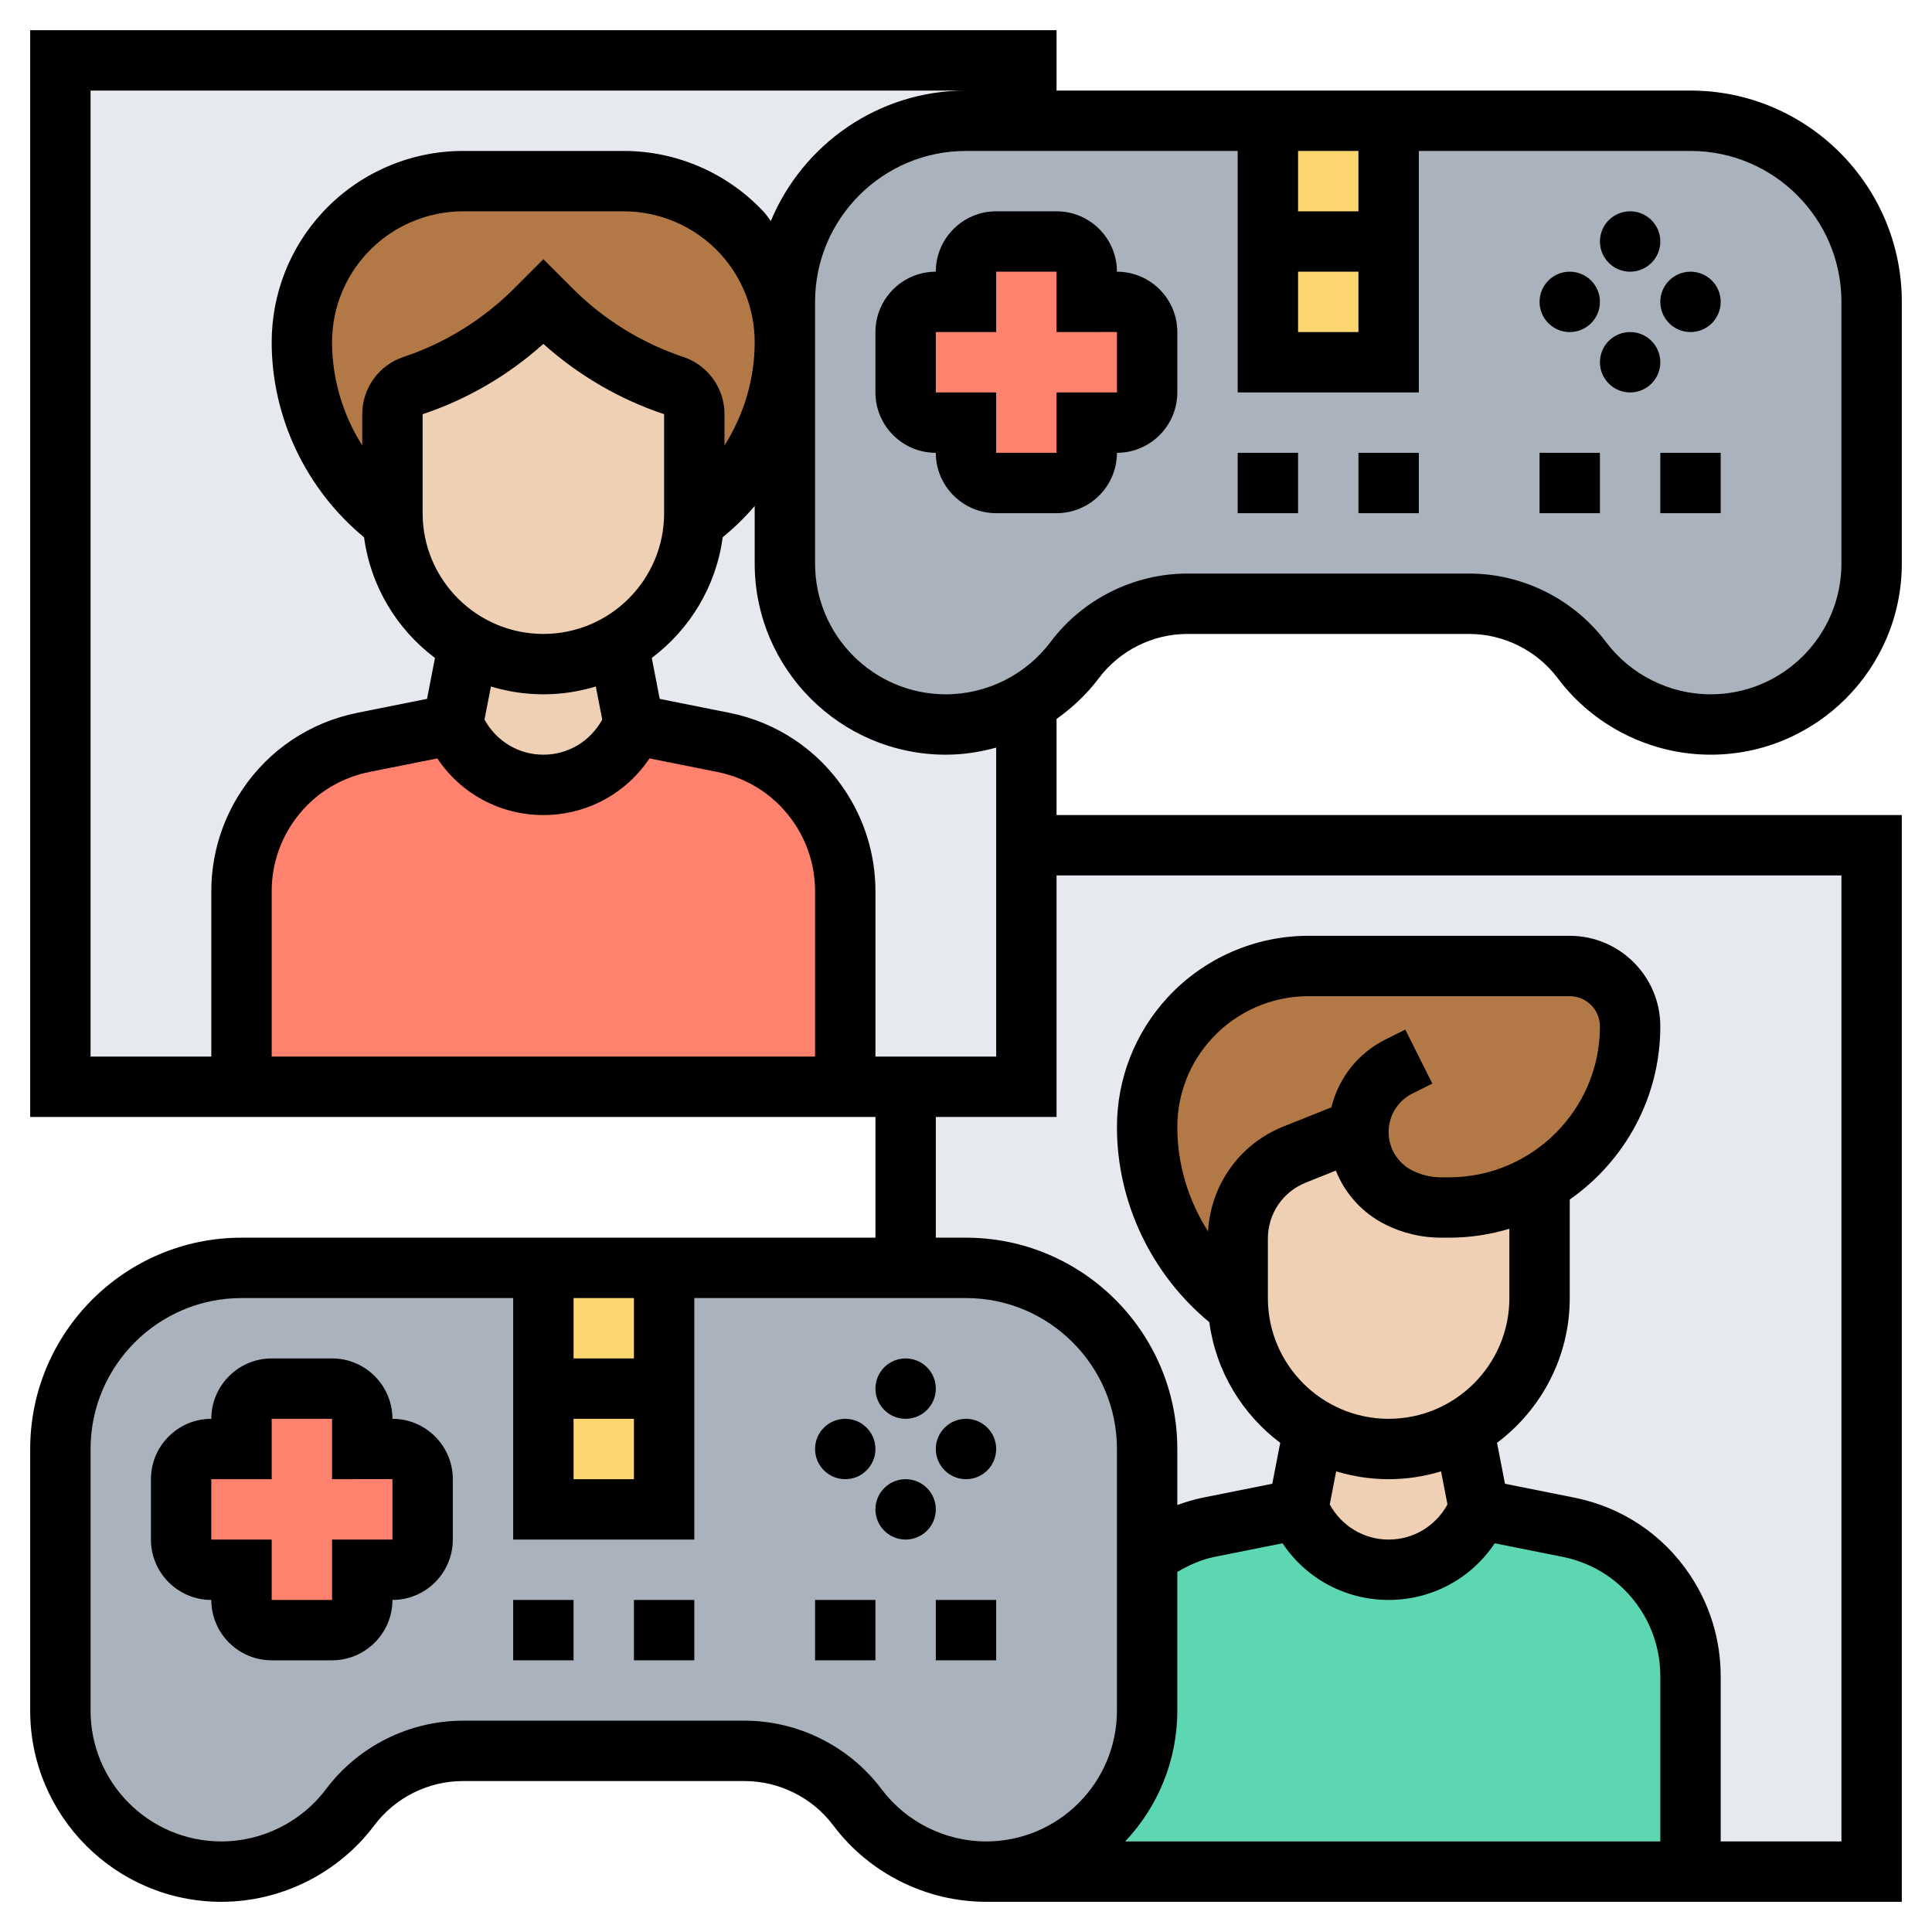 <svg id="_x33_0" enable-background="new 0 0 64 64" height="512" viewBox="0 0 64 64" width="512" xmlns="http://www.w3.org/2000/svg"><g><g><g><path d="m2 2h32v34h-32z" fill="#e6e9ed"/></g><g><path d="m30 28h32v34h-32z" fill="#e6e9ed"/></g><g><path d="m26 11.34c0 2.31-1.08 4.48-2.92 5.88l-.09.07h-.01c.02-.09.02-.19.02-.29v-3.28c0-.43-.28-.81-.68-.95-1.53-.51-2.91-1.36-4.05-2.5l-.27-.27-.27.27c-1.14 1.14-2.52 1.99-4.05 2.5-.4.14-.68.52-.68.95v3.28c0 .1 0 .2.02.29h-.01l-.09-.07c-.92-.7-1.65-1.59-2.15-2.6-.5-1-.77-2.12-.77-3.28 0-1.34.51-2.64 1.41-3.62 1.02-1.1 2.44-1.72 3.93-1.72h5.32c1.49 0 2.91.62 3.93 1.72.9.98 1.41 2.28 1.41 3.62z" fill="#b27946"/></g><g><path d="m28 29.52v6.48h-20v-6.48c0-.99.29-1.96.84-2.79.74-1.11 1.89-1.88 3.2-2.14l2.96-.59.11.21c.54 1.1 1.66 1.79 2.89 1.79s2.35-.69 2.89-1.79l.11-.21 2.96.59c1.31.26 2.46 1.03 3.2 2.14.55.83.84 1.8.84 2.79z" fill="#ff826e"/></g><g><path d="m40.92 43.22c-1.84-1.4-2.92-3.57-2.92-5.88 0-1.34.51-2.64 1.41-3.62 1.02-1.1 2.44-1.72 3.93-1.72h8.66c1.1 0 2 .9 2 2 0 1.66-.67 3.16-1.76 4.24-.37.37-.78.69-1.24.96-.88.51-1.9.8-3 .8h-.26c-.49 0-.97-.11-1.4-.33-.82-.41-1.34-1.25-1.34-2.17 0-.03 0-.07.01-.1h-.01l-2.11.85c-1.14.45-1.89 1.55-1.89 2.78v1.97c0 .1 0 .2.02.29h-.01z" fill="#b27946"/></g><g><path d="m56 55.52v6.48h-23.33c2.94 0 5.33-2.39 5.33-5.33v-5.16c.6-.45 1.29-.77 2.04-.92l2.96-.59.11.21c.54 1.1 1.66 1.79 2.89 1.79s2.35-.69 2.89-1.79l.11-.21 2.96.59c1.31.26 2.46 1.03 3.2 2.14.55.83.84 1.8.84 2.79z" fill="#5cd6b3"/></g><g><path d="m15.52 21.34 2.48.66c.9 0 1.75-.24 2.48-.66l.52 2.66-.11.21c-.54 1.1-1.66 1.79-2.89 1.79s-2.35-.69-2.89-1.79l-.11-.21z" fill="#f0d0b4"/></g><g><path d="m23 13.72v3.28c0 .1 0 .2-.02.29-.09 1.74-1.07 3.23-2.5 4.05-.73.42-1.58.66-2.48.66l-2.48-.66c-.39-.22-.75-.49-1.06-.8-.84-.85-1.38-1.98-1.44-3.25-.02-.09-.02-.19-.02-.29v-3.28c0-.43.28-.81.68-.95 1.53-.51 2.91-1.36 4.05-2.5l.27-.27.27.27c1.14 1.14 2.52 1.99 4.05 2.5.4.14.68.52.68.95z" fill="#f0d0b4"/></g><g><path d="m43.52 47.34c.73.42 1.58.66 2.48.66s1.75-.24 2.48-.66l.52 2.66-.11.21c-.54 1.1-1.66 1.79-2.89 1.79s-2.35-.69-2.89-1.79l-.11-.21z" fill="#f0d0b4"/></g><g><path d="m45 37.5c0 .92.52 1.76 1.34 2.17.43.22.91.33 1.4.33h.26c1.1 0 2.12-.29 3-.8v3.8c0 1.38-.56 2.63-1.46 3.54-.31.31-.67.58-1.06.8-.73.42-1.58.66-2.48.66s-1.75-.24-2.48-.66c-1.43-.82-2.41-2.31-2.5-4.05-.02-.09-.02-.19-.02-.29v-1.97c0-1.23.75-2.33 1.89-2.78l2.11-.85h.01c-.01.03-.01.07-.01.1z" fill="#f0d0b4"/></g><g><path d="m56 4h-24c-3.31 0-6 2.69-6 6v1.34 7.33c0 1.47.6 2.8 1.56 3.77.97.96 2.3 1.56 3.77 1.56.95 0 1.86-.25 2.66-.72.62-.35 1.17-.83 1.61-1.41.88-1.18 2.26-1.87 3.73-1.87h9.34c1.47 0 2.85.69 3.73 1.87 1.01 1.34 2.59 2.13 4.27 2.13 2.94 0 5.33-2.39 5.33-5.33v-8.67c0-3.31-2.69-6-6-6z" fill="#aab2bd"/></g><g><path d="m32 42h-24c-3.31 0-6 2.69-6 6v1.34 7.33c0 1.47.6 2.8 1.56 3.77.97.96 2.3 1.56 3.77 1.56.95 0 1.86-.25 2.66-.72.62-.35 1.17-.83 1.61-1.41.88-1.18 2.26-1.87 3.73-1.87h9.34c1.47 0 2.85.69 3.73 1.87 1.01 1.34 2.59 2.13 4.27 2.13 2.94 0 5.33-2.39 5.33-5.33v-8.67c0-3.31-2.69-6-6-6z" fill="#aab2bd"/></g><g><path d="m38 11v2c0 .55-.45 1-1 1h-1v1c0 .55-.45 1-1 1h-2c-.55 0-1-.45-1-1v-1h-1c-.55 0-1-.45-1-1v-2c0-.55.45-1 1-1h1v-1c0-.55.45-1 1-1h2c.55 0 1 .45 1 1v1h1c.55 0 1 .45 1 1z" fill="#ff826e"/></g><g><path d="m42 8h4v4h-4z" fill="#fcd770"/></g><g><path d="m42 4h4v4h-4z" fill="#fcd770"/></g><g><path d="m18 46h4v4h-4z" fill="#fcd770"/></g><g><path d="m18 42h4v4h-4z" fill="#fcd770"/></g><g><path d="m14 49v2c0 .55-.45 1-1 1h-1v1c0 .55-.45 1-1 1h-2c-.55 0-1-.45-1-1v-1h-1c-.55 0-1-.45-1-1v-2c0-.55.45-1 1-1h1v-1c0-.55.45-1 1-1h2c.55 0 1 .45 1 1v1h1c.55 0 1 .45 1 1z" fill="#ff826e"/></g></g><g><path d="m13 47c0-1.103-.897-2-2-2h-2c-1.103 0-2 .897-2 2-1.103 0-2 .897-2 2v2c0 1.103.897 2 2 2 0 1.103.897 2 2 2h2c1.103 0 2-.897 2-2 1.103 0 2-.897 2-2v-2c0-1.103-.897-2-2-2zm0 4h-2v2h-2v-2h-2v-2h2v-2h2v2l2-.002z"/><path d="m17 53h2v2h-2z"/><path d="m21 53h2v2h-2z"/><path d="m27 53h2v2h-2z"/><path d="m31 53h2v2h-2z"/><circle cx="30" cy="46" r="1"/><circle cx="30" cy="50" r="1"/><circle cx="28" cy="48" r="1"/><circle cx="32" cy="48" r="1"/><path d="m37 9c0-1.103-.897-2-2-2h-2c-1.103 0-2 .897-2 2-1.103 0-2 .897-2 2v2c0 1.103.897 2 2 2 0 1.103.897 2 2 2h2c1.103 0 2-.897 2-2 1.103 0 2-.897 2-2v-2c0-1.103-.897-2-2-2zm0 4h-2v2h-2v-2h-2v-2h2v-2h2v2l2-.002z"/><path d="m36.399 22.467c.69-.919 1.787-1.467 2.934-1.467h9.334c1.147 0 2.244.548 2.934 1.466 1.188 1.587 3.083 2.534 5.066 2.534 3.492 0 6.333-2.841 6.333-6.333v-8.667c0-3.859-3.141-7-7-7h-21v-2h-34v36h28v4h-21c-3.859 0-7 3.141-7 7v8.667c0 3.492 2.841 6.333 6.333 6.333 1.983 0 3.878-.947 5.066-2.533.69-.919 1.787-1.467 2.934-1.467h9.334c1.147 0 2.244.548 2.934 1.466 1.188 1.587 3.083 2.534 5.066 2.534h30.333v-36h-28v-3.184c.527-.375 1.005-.823 1.399-1.349zm24.601-12.467v8.667c0 2.39-1.943 4.333-4.333 4.333-1.357 0-2.653-.648-3.467-1.734-1.065-1.419-2.76-2.266-4.533-2.266h-9.334c-1.773 0-3.468.847-4.533 2.267-.814 1.085-2.11 1.733-3.467 1.733-2.39 0-4.333-1.943-4.333-4.333v-8.667c0-2.757 2.243-5 5-5h9v8h6v-8h9c2.757 0 5 2.243 5 5zm-38.367 1.824c-1.369-.457-2.632-1.237-3.652-2.258l-.981-.98-.98.98c-1.021 1.021-2.283 1.801-3.651 2.257-.819.273-1.369 1.035-1.369 1.898v1.036c-.641-1.014-1-2.2-1-3.42 0-1.094.408-2.138 1.149-2.94.82-.888 1.982-1.397 3.188-1.397h5.326c1.206 0 2.368.509 3.188 1.396.741.803 1.149 1.847 1.149 2.942 0 1.219-.359 2.406-1 3.419v-1.036c0-.863-.55-1.625-1.367-1.897zm4.367 23.176h-18v-5.478c0-.798.234-1.57.677-2.235.596-.895 1.506-1.504 2.563-1.715l2.246-.449c.779 1.168 2.081 1.877 3.514 1.877s2.735-.709 3.515-1.877l2.246.449c1.057.211 1.967.82 2.563 1.716.442.664.676 1.437.676 2.234zm-7.05-11.163c-.394.716-1.128 1.163-1.95 1.163s-1.556-.447-1.95-1.163l.212-1.096c.551.167 1.134.259 1.738.259s1.187-.092 1.737-.259zm-1.95-2.837c-2.206 0-4-1.794-4-4v-3.279c1.473-.49 2.845-1.291 4-2.329 1.155 1.038 2.527 1.838 4 2.329v3.279c0 2.206-1.794 4-4 4zm25-12h2v2h-2zm2-2h-2v-2h2zm-42-4h29c-2.911 0-5.411 1.787-6.465 4.321-.076-.092-.135-.194-.216-.282-1.196-1.296-2.893-2.039-4.656-2.039h-5.326c-1.763 0-3.46.743-4.656 2.039-1.084 1.174-1.681 2.699-1.681 4.298 0 2.494 1.143 4.879 3.06 6.462.219 1.63 1.092 3.052 2.349 3.996l-.263 1.356-2.299.46c-1.58.316-2.942 1.228-3.834 2.567-.662.995-1.013 2.151-1.013 3.344v5.478h-4zm16 44h2v2h-2zm2-2h-2v-2h2zm8.2 14.266c-1.065-1.419-2.76-2.266-4.533-2.266h-9.334c-1.773 0-3.468.847-4.533 2.267-.814 1.085-2.11 1.733-3.467 1.733-2.39 0-4.333-1.943-4.333-4.333v-8.667c0-2.757 2.243-5 5-5h9v8h6v-8h9c2.757 0 5 2.243 5 5v8.667c0 2.39-1.943 4.333-4.333 4.333-1.357 0-2.653-.648-3.467-1.734zm9.8-2.599v-4.595c.387-.227.8-.412 1.239-.5l2.246-.449c.78 1.168 2.082 1.877 3.515 1.877s2.735-.709 3.515-1.877l2.246.449c1.057.211 1.967.82 2.563 1.716.442.664.676 1.437.676 2.234v5.478h-17.727c1.068-1.134 1.727-2.656 1.727-4.333zm1.018-15.878c-.653-1.021-1.018-2.22-1.018-3.452 0-1.094.408-2.138 1.149-2.94.82-.888 1.982-1.397 3.188-1.397h8.663c.552 0 1 .448 1 1 0 2.757-2.243 5-5 5h-.264c-.328 0-.655-.077-.947-.224-.486-.243-.789-.732-.789-1.276s.303-1.033.789-1.276l.658-.329-.895-1.789-.658.329c-.917.458-1.555 1.283-1.79 2.247l-1.59.636c-1.45.579-2.403 1.927-2.496 3.471zm1.982.242c0-.822.493-1.552 1.257-1.856l.994-.397c.305.763.876 1.404 1.643 1.787.568.285 1.205.435 1.842.435h.264c.695 0 1.366-.105 2-.295v2.294c0 2.206-1.794 4.001-4 4.001s-4-1.794-4-4zm4 7.969c.604 0 1.187-.092 1.737-.259l.212 1.096c-.393.716-1.127 1.163-1.949 1.163s-1.556-.447-1.95-1.163l.212-1.096c.551.167 1.134.259 1.738.259zm15-20v32h-4v-5.478c0-1.193-.351-2.35-1.013-3.343-.892-1.341-2.254-2.252-3.834-2.568l-2.299-.46-.263-1.356c1.459-1.096 2.409-2.835 2.409-4.796v-3.263c1.811-1.267 3-3.364 3-5.736 0-1.654-1.346-3-3-3h-8.663c-1.763 0-3.46.743-4.656 2.039-1.084 1.174-1.681 2.699-1.681 4.298 0 2.494 1.143 4.879 3.06 6.462.219 1.63 1.092 3.052 2.349 3.996l-.263 1.356-2.298.46c-.288.057-.57.144-.848.244v-1.855c0-3.859-3.141-7-7-7h-1v-4h4v-8zm-28 6h-4v-5.478c0-1.193-.351-2.35-1.013-3.343-.892-1.341-2.254-2.252-3.834-2.568l-2.299-.46-.263-1.356c1.257-.944 2.131-2.366 2.349-3.996.384-.317.741-.662 1.06-1.039v1.907c0 3.492 2.841 6.333 6.333 6.333.569 0 1.127-.086 1.667-.235z"/><path d="m41 15h2v2h-2z"/><path d="m45 15h2v2h-2z"/><path d="m51 15h2v2h-2z"/><path d="m55 15h2v2h-2z"/><circle cx="54" cy="8" r="1"/><circle cx="54" cy="12" r="1"/><circle cx="52" cy="10" r="1"/><circle cx="56" cy="10" r="1"/></g></g></svg>